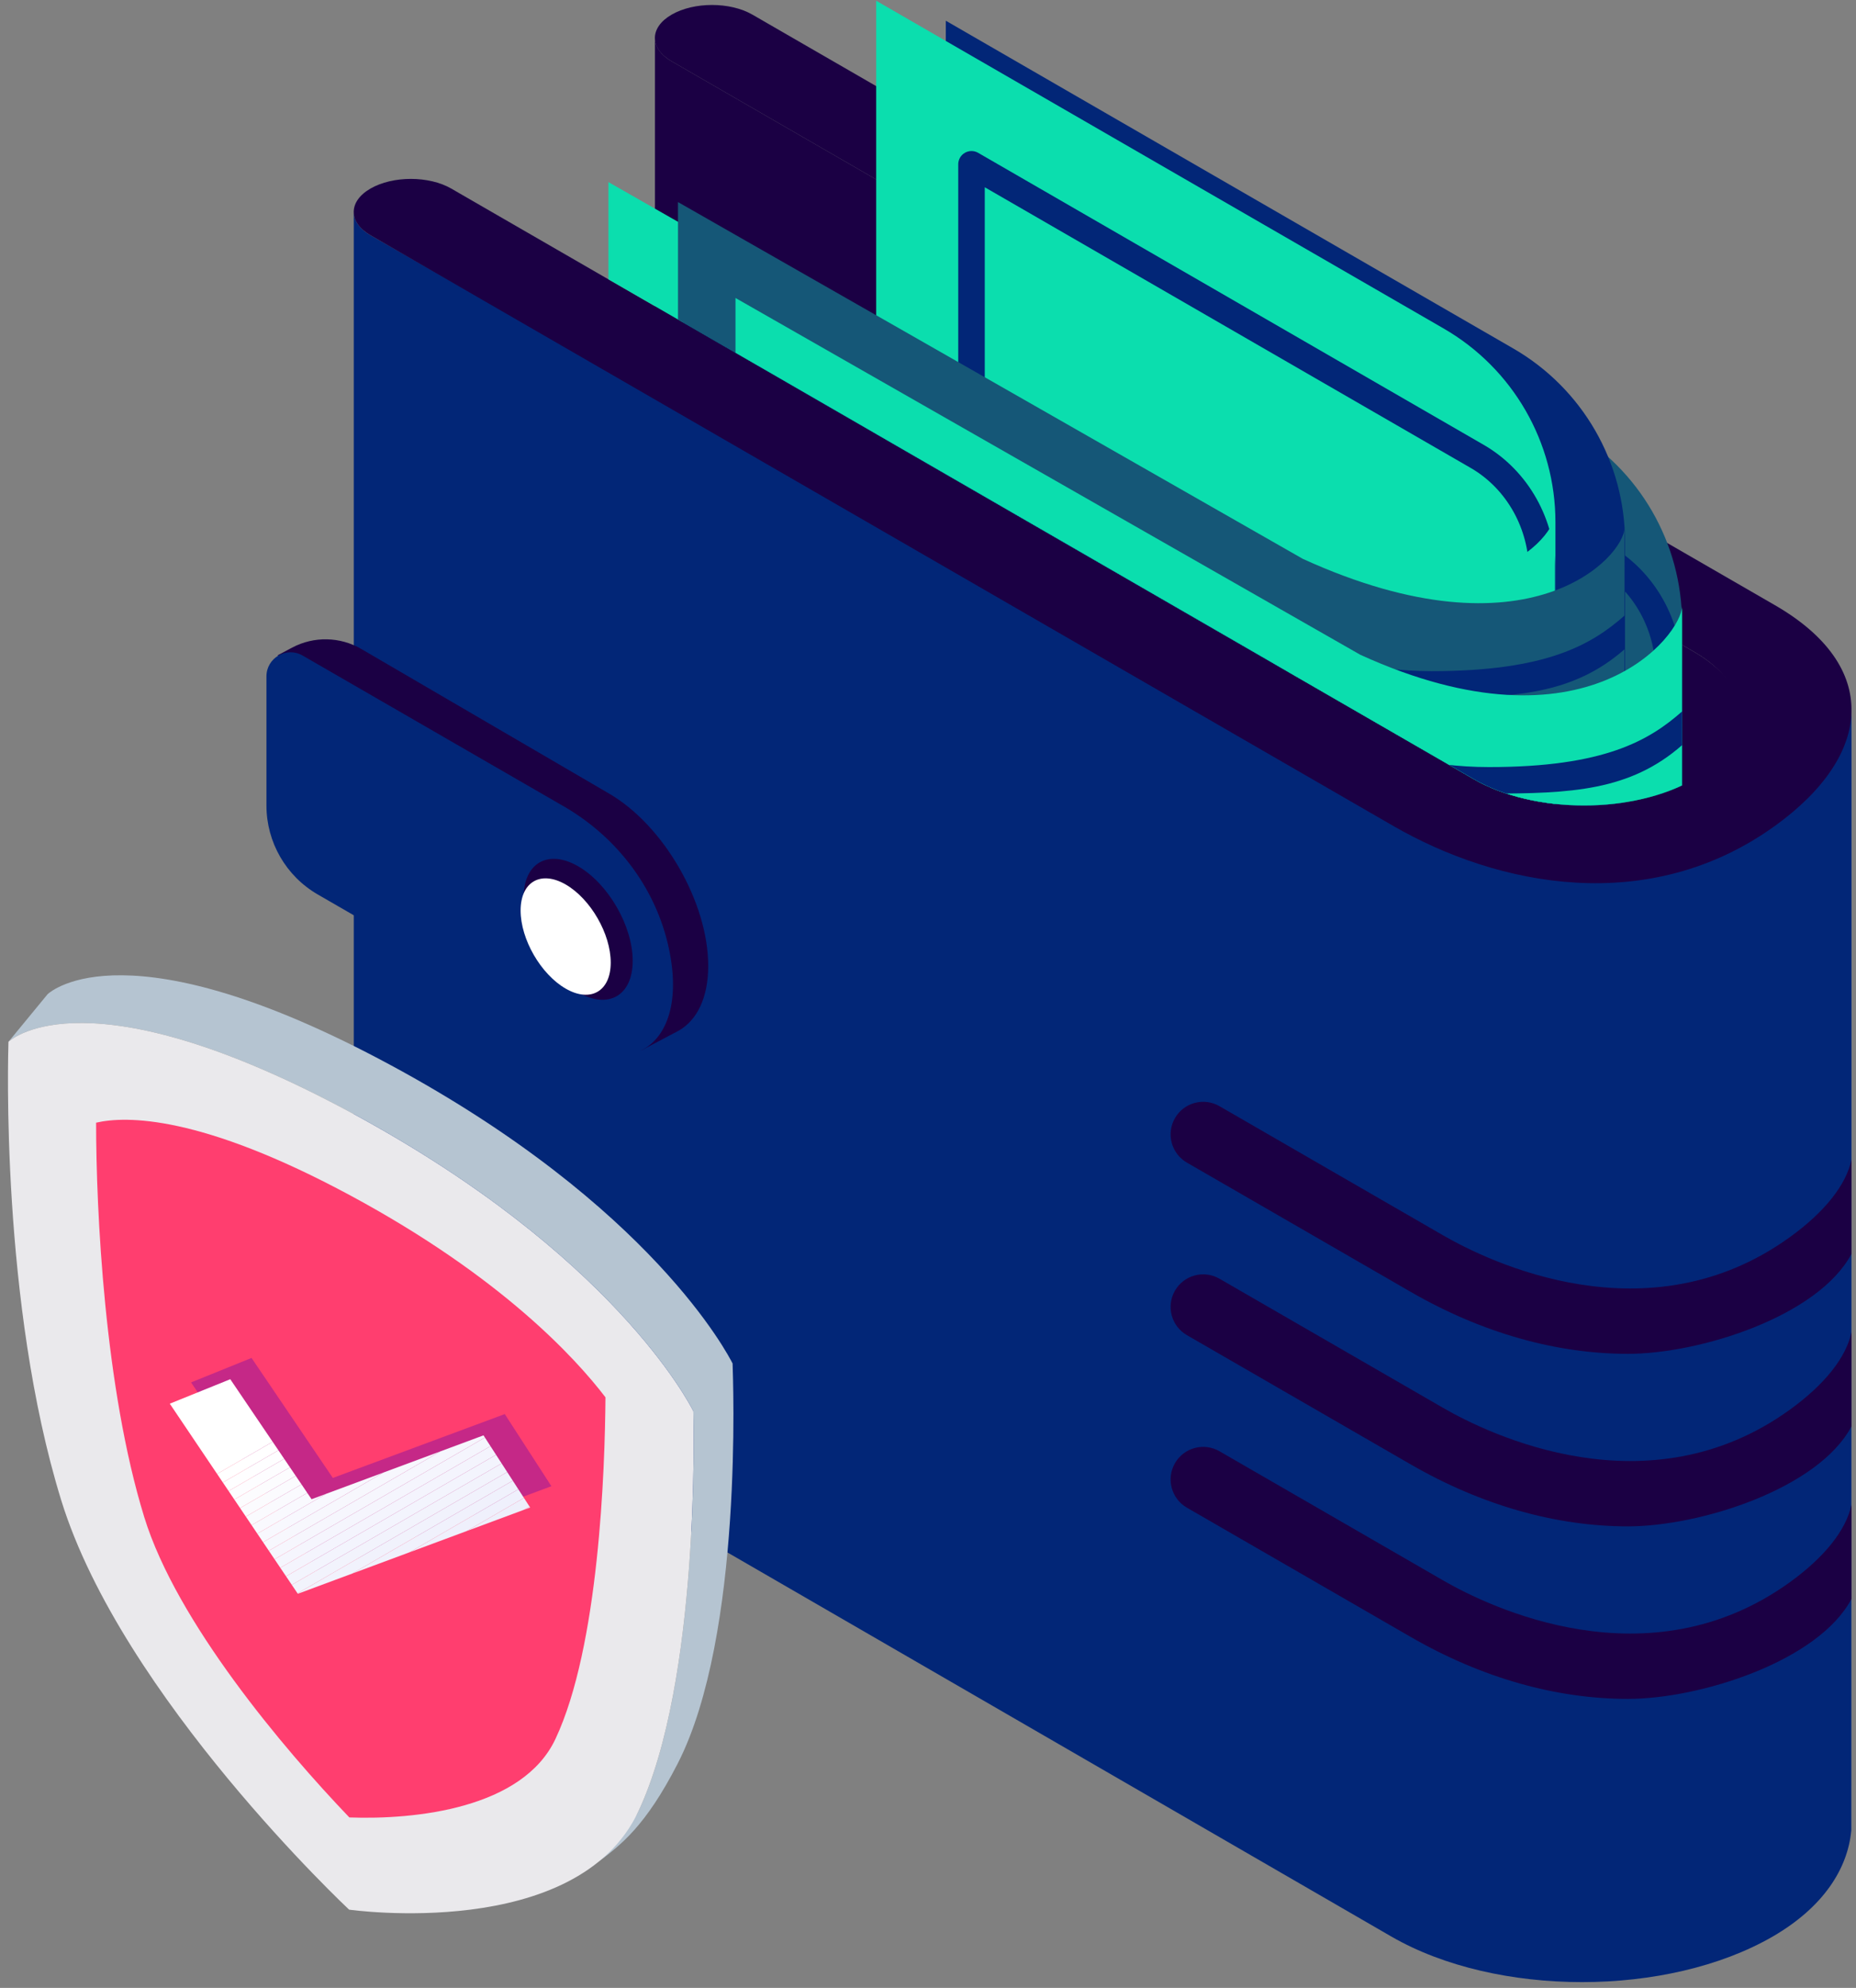 <?xml version="1.0" encoding="UTF-8" standalone="no"?>
<!DOCTYPE svg PUBLIC "-//W3C//DTD SVG 1.1//EN" "http://www.w3.org/Graphics/SVG/1.1/DTD/svg11.dtd">
<svg width="100%" height="100%" viewBox="0 0 212 227" version="1.1" xmlns="http://www.w3.org/2000/svg" xmlns:xlink="http://www.w3.org/1999/xlink" xml:space="preserve" xmlns:serif="http://www.serif.com/" style="fill-rule:evenodd;clip-rule:evenodd;stroke-linejoin:round;stroke-miterlimit:2;">
    <rect x="0" y="0" width="212" height="227" fill="#808080" stroke="none"/>
    <g transform="matrix(1,0,0,1,-1203,-89)">
        <g transform="matrix(1.126,0,0,1.126,392.098,-58.795)">
            <g>
                <g>
                    <path d="M892.025,197.369L788.293,137.471C787.245,136.867 786.679,136.083 786.613,135.29L786.603,135.29L786.603,167.199C786.518,168.114 787.094,169.039 788.292,169.728L869.246,216.47C878.793,221.982 890.882,218.473 896.283,208.863C896.31,208.814 896.338,208.767 896.365,208.72C898.666,204.855 896.943,200.211 892.025,197.369Z" style="fill:rgb(27,0,68);fill-rule:nonzero;"/>
                </g>
                <g>
                    <path d="M898.615,214.786C887.948,220.959 872.823,220.898 862.165,214.725L757.736,155.112C756.615,154.461 756.049,153.601 756.049,152.752L756.049,265.461C756.077,266.292 756.643,267.123 757.736,267.746L861.3,327.644C871.967,333.808 889.325,333.808 899.992,327.644C905.138,324.662 907.607,320.759 907.964,316.865C907.977,316.732 907.984,203.037 907.984,203.037C907.984,207.097 903.939,211.699 898.615,214.786Z" style="fill:rgb(2,38,119);fill-rule:nonzero;"/>
                </g>
                <g>
                    <path d="M756.05,152.648L756.05,152.752C756.05,152.715 756.05,152.687 756.06,152.648L756.05,152.648Z" style="fill:rgb(67,0,23);fill-rule:nonzero;"/>
                </g>
                <g>
                    <path d="M900.225,192.636L796.489,132.741C794.225,131.434 790.555,131.434 788.293,132.741C786.029,134.048 786.029,136.167 788.293,137.473L892.029,197.367C898.192,200.926 898.192,206.715 892.029,210.273C885.866,213.831 875.839,213.832 869.675,210.273L765.938,150.38C763.674,149.073 760.004,149.073 757.742,150.38C755.48,151.687 755.478,153.806 757.742,155.112L861.479,215.006C872.161,221.174 887.469,224.209 900.224,215.006C910.229,207.789 910.907,198.803 900.225,192.636Z" style="fill:rgb(27,0,68);fill-rule:nonzero;"/>
                </g>
                <g>
                    <g>
                        <path d="M907.984,248.842C907.451,251.405 905.271,254.163 901.724,256.722C887.351,267.094 871.177,259.205 866.562,256.54L843.867,243.436C842.287,242.525 840.266,243.065 839.353,244.646C838.441,246.225 838.983,248.246 840.563,249.159L863.258,262.263C870.523,266.457 878.079,268.552 885.301,268.552C892.629,268.552 904.64,264.732 907.984,258.406L907.984,248.842Z" style="fill:rgb(27,0,68);fill-rule:nonzero;"/>
                    </g>
                </g>
                <g>
                    <g>
                        <path d="M907.984,266.338C907.451,268.902 905.271,271.66 901.724,274.219C887.351,284.591 871.177,276.702 866.562,274.037L843.867,260.933C842.287,260.021 840.266,260.562 839.353,262.142C838.441,263.722 838.983,265.743 840.563,266.656L863.258,279.76C870.523,283.954 878.079,286.049 885.301,286.049C892.629,286.049 904.64,282.229 907.984,275.903L907.984,266.338Z" style="fill:rgb(27,0,68);fill-rule:nonzero;"/>
                    </g>
                </g>
                <g>
                    <g>
                        <path d="M907.984,283.836C907.451,286.399 905.271,289.157 901.724,291.716C887.351,302.088 871.177,294.199 866.562,291.534L843.867,278.43C842.287,277.519 840.266,278.059 839.353,279.64C838.441,281.219 838.983,283.24 840.563,284.153L863.258,297.257C870.523,301.451 878.079,303.546 885.301,303.546C892.629,303.546 904.64,299.726 907.984,293.4L907.984,283.836Z" style="fill:rgb(27,0,68);fill-rule:nonzero;"/>
                    </g>
                </g>
                <g>
                    <g>
                        <clipPath id="_clip1">
                            <path d="M892.025,210.272C885.862,213.831 875.837,213.831 869.674,210.272L765.941,150.382C763.676,149.07 760.004,149.07 757.739,150.382L788.293,132.741L802.838,119.311L892.169,171.848L892.025,197.368C898.189,200.928 898.189,206.714 892.025,210.272Z"/>
                        </clipPath>
                        <g clip-path="url(#_clip1)">
                            <g>
                                <g>
                                    <path d="M879.458,174.806L821.889,141.564L821.889,207.42L890.792,247.204L890.792,194.438C890.792,186.34 886.472,178.855 879.458,174.806Z" style="fill:rgb(21,87,119);fill-rule:nonzero;"/>
                                </g>
                                <g>
                                    <g>
                                        <path d="M889.453,248.197C889.221,248.197 888.989,248.136 888.781,248.017L830.885,214.587C830.469,214.347 830.212,213.903 830.212,213.423L830.212,158.149C830.212,157.669 830.469,157.224 830.885,156.984C831.301,156.744 831.814,156.744 832.229,156.984L883.574,186.633C888.038,189.24 890.799,194.155 890.799,199.474L890.799,246.852C890.799,247.332 890.542,247.776 890.126,248.017C889.917,248.137 889.686,248.197 889.453,248.197ZM832.901,212.647L888.108,244.523L888.108,199.474C888.108,195.108 885.859,191.082 882.237,188.966L832.901,160.478L832.901,212.647Z" style="fill:rgb(2,38,119);fill-rule:nonzero;"/>
                                    </g>
                                </g>
                            </g>
                            <g>
                                <g>
                                    <path d="M873.675,166.599L816.105,133.357L816.105,199.213L885.009,238.997L885.009,186.231C885.009,178.133 880.688,170.648 873.675,166.599Z" style="fill:rgb(2,38,119);fill-rule:nonzero;"/>
                                </g>
                                <g>
                                    <g>
                                        <path d="M883.669,239.99C883.437,239.99 883.205,239.93 882.997,239.81L825.101,206.38C824.685,206.14 824.429,205.696 824.429,205.216L824.429,149.942C824.429,149.462 824.685,149.017 825.101,148.777C825.517,148.537 826.03,148.537 826.446,148.777L877.79,178.426C882.254,181.033 885.015,185.949 885.015,191.267L885.015,238.645C885.015,239.125 884.759,239.57 884.343,239.81C884.134,239.931 883.901,239.99 883.669,239.99ZM827.117,204.44L882.325,236.317L882.325,191.267C882.325,186.902 880.075,182.875 876.453,180.759L827.117,152.271L827.117,204.44Z" style="fill:rgb(2,38,119);fill-rule:nonzero;"/>
                                    </g>
                                </g>
                            </g>
                            <g>
                                <g>
                                    <path d="M866.614,164.574L809.045,131.332L809.045,197.188L877.948,236.972L877.948,184.206C877.948,176.107 873.628,168.624 866.614,164.574Z" style="fill:rgb(11,222,174);fill-rule:nonzero;"/>
                                </g>
                                <g>
                                    <g>
                                        <path d="M876.609,237.965C876.377,237.965 876.145,237.905 875.936,237.785L818.04,204.356C817.624,204.116 817.367,203.671 817.367,203.191L817.367,147.918C817.367,147.438 817.624,146.993 818.04,146.753C818.456,146.513 818.969,146.513 819.384,146.753L870.729,176.402C875.193,179.009 877.954,183.925 877.954,189.242L877.954,236.621C877.954,237.101 877.698,237.545 877.281,237.785C877.073,237.905 876.842,237.965 876.609,237.965ZM820.058,202.416L875.265,234.293L875.265,189.242C875.265,184.877 873.016,180.851 869.394,178.735L820.058,150.246L820.058,202.416Z" style="fill:rgb(2,38,119);fill-rule:nonzero;"/>
                                    </g>
                                </g>
                            </g>
                            <g>
                                <g>
                                    <path d="M845.273,185.91L781.883,149.723L781.883,230.022L844.656,266.329C852.254,270.719 864.615,270.719 872.213,266.329C875.877,264.205 877.637,261.426 877.891,258.652C877.9,258.557 877.905,183.34 877.905,183.34C877.905,186.23 868.293,196.395 845.273,185.91Z" style="fill:rgb(11,222,174);fill-rule:nonzero;"/>
                                </g>
                                <g>
                                    <path d="M857.926,258.865C854.672,258.865 851.532,258.174 849.529,257.015L792.13,223.818L792.13,168.249L839.432,195.251C844.774,198.345 851.134,199.984 857.809,199.984C866.091,199.984 872.106,199.72 877.401,195.069L877.401,191.651C874.055,194.6 869.506,197.296 857.809,197.296C851.606,197.296 845.697,195.773 840.765,192.916L789.441,163.617L789.441,225.369L848.184,259.344C850.616,260.749 854.166,261.555 857.927,261.555C871.309,261.555 877.27,254.416 877.39,254.225C877.391,253.657 877.392,252.708 877.392,251.442C873.534,255.503 867.755,258.865 857.926,258.865Z" style="fill:rgb(2,38,119);fill-rule:nonzero;"/>
                                </g>
                            </g>
                            <g>
                                <g>
                                    <path d="M852.329,187.935L788.939,151.749L788.939,232.047L851.712,268.354C859.309,272.744 871.671,272.744 879.268,268.354C882.933,266.23 884.692,263.452 884.947,260.677C884.955,260.582 884.96,184.766 884.96,184.766C884.96,187.656 875.349,198.42 852.329,187.935Z" style="fill:rgb(21,87,119);fill-rule:nonzero;"/>
                                </g>
                                <g>
                                    <path d="M865.491,260.891C862.237,260.891 859.098,260.2 857.094,259.041L799.695,225.843L799.695,170.274L846.997,197.276C852.34,200.37 858.699,202.01 865.374,202.01C873.657,202.01 879.672,201.746 884.966,197.094C884.967,195.946 884.967,194.805 884.967,193.676C881.62,196.625 877.072,199.321 865.374,199.321C859.172,199.321 853.263,197.798 848.33,194.941L797.007,165.643L797.007,227.395L855.75,261.37C858.181,262.774 861.731,263.58 865.492,263.58C878.874,263.58 884.835,256.441 884.956,256.251C884.956,255.683 884.957,254.733 884.957,253.468C881.101,257.527 875.32,260.891 865.491,260.891Z" style="fill:rgb(2,38,119);fill-rule:nonzero;"/>
                                </g>
                            </g>
                            <g>
                                <g>
                                    <path d="M858.161,197.662L794.771,161.475L794.771,241.773L857.544,278.081C865.141,282.471 877.503,282.471 885.1,278.081C888.765,275.957 890.524,273.178 890.778,270.404C890.787,270.309 890.792,192.725 890.792,192.725C890.792,195.616 881.181,208.146 858.161,197.662Z" style="fill:rgb(11,222,174);fill-rule:nonzero;"/>
                                </g>
                                <g>
                                    <path d="M871.323,270.617C868.069,270.617 864.93,269.926 862.926,268.767L805.527,235.57L805.527,180L852.829,207.003C858.172,210.097 864.531,211.736 871.206,211.736C879.489,211.736 885.504,211.472 890.798,206.821C890.798,205.672 890.799,204.531 890.799,203.403C887.452,206.352 882.904,209.048 871.206,209.048C865.003,209.048 859.095,207.524 854.162,204.668L802.839,175.369L802.839,237.121L861.582,271.096C864.013,272.501 867.563,273.307 871.324,273.307C884.706,273.307 890.667,266.168 890.788,265.977C890.788,265.409 890.789,264.459 890.789,263.194C886.933,267.255 881.152,270.617 871.323,270.617Z" style="fill:rgb(2,38,119);fill-rule:nonzero;"/>
                                </g>
                            </g>
                        </g>
                    </g>
                </g>
                <g>
                    <g id="XMLID_738_">
                        <g>
                            <path d="M781.895,211.704L756.818,197.074C754.662,195.816 752.008,195.761 749.802,196.929L748.332,197.708L785.214,237.783L789.047,235.758C790.87,234.698 792.005,232.438 792.005,229.21C792.005,222.765 787.483,214.924 781.895,211.704Z" style="fill:rgb(27,0,68);fill-rule:nonzero;"/>
                        </g>
                    </g>
                    <g id="XMLID_737_">
                        <g>
                            <path d="M777.355,213.033L750.856,197.735C749.227,196.795 747.191,197.97 747.191,199.851L747.191,212.946C747.191,216.67 749.177,220.109 752.401,221.97L778.325,236.937C781.119,238.55 783.641,238.7 785.473,237.646C788.017,236.171 789.213,232.371 787.884,226.874C786.467,221.013 782.577,216.049 777.355,213.033Z" style="fill:rgb(2,38,119);fill-rule:nonzero;"/>
                        </g>
                    </g>
                </g>
                <g>
                    <g>
                        <g>
                            <path d="M778.812,219.109C775.753,217.345 773.275,218.775 773.275,222.306C773.275,225.835 775.754,230.128 778.81,231.892C781.867,233.658 784.345,232.227 784.345,228.697C784.345,225.167 781.866,220.875 778.812,219.109Z" style="fill:rgb(27,0,68);fill-rule:nonzero;"/>
                        </g>
                    </g>
                </g>
                <g>
                    <g>
                        <g>
                            <path d="M777.546,220.955C775.021,219.499 772.974,220.679 772.974,223.596C772.974,226.511 775.021,230.056 777.544,231.513C780.069,232.971 782.116,231.789 782.116,228.873C782.116,225.958 780.069,222.413 777.546,220.955Z" style="fill:white;fill-rule:nonzero;"/>
                        </g>
                    </g>
                </g>
            </g>
            <g>
                <g>
                    <path d="M794.477,269.531C794.07,268.734 786.319,253.578 759.769,239.261C733.22,224.946 725.411,231.712 725,232.069L721.021,236.906C721.432,236.55 729.24,229.783 755.79,244.098C782.339,258.413 790.09,273.57 790.498,274.369C790.531,275.734 791.163,301.68 784.921,314.956C784.402,316.058 781.737,319.41 780.828,320.105C783.15,318.33 785.629,316.489 788.9,310.119C795.602,297.07 794.51,270.897 794.477,269.531Z" style="fill:rgb(181,196,209);fill-rule:nonzero;"/>
                </g>
                <g>
                    <path d="M790.497,274.368C790.089,273.57 782.338,258.414 755.789,244.098C729.239,229.783 721.432,236.549 721.02,236.906C720.98,238.231 720.212,263.425 726.367,283.385C732.52,303.336 755.558,324.901 755.575,324.918C755.593,324.919 778.678,328.224 784.92,314.956C791.162,301.68 790.53,275.734 790.497,274.368Z" style="fill:rgb(234,233,236);fill-rule:nonzero;"/>
                </g>
                <g>
                    <path d="M755.767,252.526C740.497,244.293 732.929,244.415 729.911,245.109C729.913,254.024 730.759,272.029 734.799,285.125C738.081,295.752 748.919,308.596 755.601,315.567C762.301,315.81 773.184,314.67 776.506,307.613C780.934,298.209 781.528,280.252 781.582,272.963C778.557,269.002 771.021,260.75 755.767,252.526Z" style="fill:rgb(255,62,111);fill-rule:nonzero;"/>
                </g>
                <g>
                    <path d="M771.367,274.661L753.926,281.138L745.679,268.968L739.543,271.45L752.53,290.727L776.098,281.977L771.367,274.661Z" style="fill:rgb(197,40,135);fill-rule:nonzero;"/>
                </g>
                <g>
                    <g>
                        <clipPath id="_clip2">
                            <path d="M769.209,276.819L751.768,283.296L743.521,271.126L737.385,273.607L750.372,292.885L773.939,284.135L769.209,276.819Z"/>
                        </clipPath>
                        <g clip-path="url(#_clip2)">
                            <path d="M758.792,271.126L740.522,281.694L737.385,277.14L737.385,271.126L758.792,271.126Z" style="fill:white;fill-rule:nonzero;"/>
                        </g>
                        <clipPath id="_clip3">
                            <path d="M769.209,276.819L751.768,283.296L743.521,271.126L737.385,273.607L750.372,292.885L773.939,284.135L769.209,276.819Z"/>
                        </clipPath>
                        <g clip-path="url(#_clip3)">
                            <path d="M760.87,271.126L741.115,282.555L740.522,281.694L758.792,271.126L760.87,271.126Z" style="fill:white;fill-rule:nonzero;"/>
                        </g>
                        <clipPath id="_clip4">
                            <path d="M769.209,276.819L751.768,283.296L743.521,271.126L737.385,273.607L750.372,292.885L773.939,284.135L769.209,276.819Z"/>
                        </clipPath>
                        <g clip-path="url(#_clip4)">
                            <path d="M762.948,271.126L741.707,283.414L741.115,282.555L760.87,271.126L762.948,271.126Z" style="fill:rgb(254,254,255);fill-rule:nonzero;"/>
                        </g>
                        <clipPath id="_clip5">
                            <path d="M769.209,276.819L751.768,283.296L743.521,271.126L737.385,273.607L750.372,292.885L773.939,284.135L769.209,276.819Z"/>
                        </clipPath>
                        <g clip-path="url(#_clip5)">
                            <path d="M765.026,271.126L742.299,284.273L741.707,283.414L762.948,271.126L765.026,271.126Z" style="fill:rgb(253,253,255);fill-rule:nonzero;"/>
                        </g>
                        <clipPath id="_clip6">
                            <path d="M769.209,276.819L751.768,283.296L743.521,271.126L737.385,273.607L750.372,292.885L773.939,284.135L769.209,276.819Z"/>
                        </clipPath>
                        <g clip-path="url(#_clip6)">
                            <path d="M767.104,271.126L742.892,285.133L742.299,284.273L765.026,271.126L767.104,271.126Z" style="fill:rgb(252,252,254);fill-rule:nonzero;"/>
                        </g>
                        <clipPath id="_clip7">
                            <path d="M769.209,276.819L751.768,283.296L743.521,271.126L737.385,273.607L750.372,292.885L773.939,284.135L769.209,276.819Z"/>
                        </clipPath>
                        <g clip-path="url(#_clip7)">
                            <path d="M767.428,271.126L767.928,271.852L743.483,285.992L742.892,285.133L767.104,271.126L767.428,271.126Z" style="fill:rgb(251,251,254);fill-rule:nonzero;"/>
                        </g>
                        <clipPath id="_clip8">
                            <path d="M769.209,276.819L751.768,283.296L743.521,271.126L737.385,273.607L750.372,292.885L773.939,284.135L769.209,276.819Z"/>
                        </clipPath>
                        <g clip-path="url(#_clip8)">
                            <path d="M767.928,271.852L768.521,272.711L744.075,286.853L743.483,285.992L767.928,271.852Z" style="fill:rgb(250,250,254);fill-rule:nonzero;"/>
                        </g>
                        <clipPath id="_clip9">
                            <path d="M769.209,276.819L751.768,283.296L743.521,271.126L737.385,273.607L750.372,292.885L773.939,284.135L769.209,276.819Z"/>
                        </clipPath>
                        <g clip-path="url(#_clip9)">
                            <path d="M768.521,272.711L769.112,273.571L744.668,287.712L744.075,286.853L768.521,272.711Z" style="fill:rgb(249,249,254);fill-rule:nonzero;"/>
                        </g>
                        <clipPath id="_clip10">
                            <path d="M769.209,276.819L751.768,283.296L743.521,271.126L737.385,273.607L750.372,292.885L773.939,284.135L769.209,276.819Z"/>
                        </clipPath>
                        <g clip-path="url(#_clip10)">
                            <path d="M769.112,273.571L769.704,274.431L745.26,288.571L744.668,287.712L769.112,273.571Z" style="fill:rgb(248,248,254);fill-rule:nonzero;"/>
                        </g>
                        <clipPath id="_clip11">
                            <path d="M769.209,276.819L751.768,283.296L743.521,271.126L737.385,273.607L750.372,292.885L773.939,284.135L769.209,276.819Z"/>
                        </clipPath>
                        <g clip-path="url(#_clip11)">
                            <path d="M769.704,274.431L770.297,275.29L745.853,289.432L745.26,288.571L769.704,274.431Z" style="fill:rgb(247,247,253);fill-rule:nonzero;"/>
                        </g>
                        <clipPath id="_clip12">
                            <path d="M769.209,276.819L751.768,283.296L743.521,271.126L737.385,273.607L750.372,292.885L773.939,284.135L769.209,276.819Z"/>
                        </clipPath>
                        <g clip-path="url(#_clip12)">
                            <path d="M770.297,275.29L770.889,276.15L746.444,290.291L745.853,289.432L770.297,275.29Z" style="fill:rgb(246,246,253);fill-rule:nonzero;"/>
                        </g>
                        <clipPath id="_clip13">
                            <path d="M769.209,276.819L751.768,283.296L743.521,271.126L737.385,273.607L750.372,292.885L773.939,284.135L769.209,276.819Z"/>
                        </clipPath>
                        <g clip-path="url(#_clip13)">
                            <path d="M770.889,276.15L771.481,277.01L747.036,291.15L746.444,290.291L770.889,276.15Z" style="fill:rgb(245,245,253);fill-rule:nonzero;"/>
                        </g>
                        <clipPath id="_clip14">
                            <path d="M769.209,276.819L751.768,283.296L743.521,271.126L737.385,273.607L750.372,292.885L773.939,284.135L769.209,276.819Z"/>
                        </clipPath>
                        <g clip-path="url(#_clip14)">
                            <path d="M771.481,277.01L772.073,277.869L747.629,292.01L747.036,291.15L771.481,277.01Z" style="fill:rgb(244,244,253);fill-rule:nonzero;"/>
                        </g>
                        <clipPath id="_clip15">
                            <path d="M769.209,276.819L751.768,283.296L743.521,271.126L737.385,273.607L750.372,292.885L773.939,284.135L769.209,276.819Z"/>
                        </clipPath>
                        <g clip-path="url(#_clip15)">
                            <path d="M772.073,277.869L772.665,278.729L748.221,292.869L747.629,292.01L772.073,277.869Z" style="fill:rgb(243,244,253);fill-rule:nonzero;"/>
                        </g>
                        <clipPath id="_clip16">
                            <path d="M769.209,276.819L751.768,283.296L743.521,271.126L737.385,273.607L750.372,292.885L773.939,284.135L769.209,276.819Z"/>
                        </clipPath>
                        <g clip-path="url(#_clip16)">
                            <path d="M772.665,278.729L773.258,279.588L750.272,292.885L748.231,292.885L748.221,292.869L772.665,278.729Z" style="fill:rgb(242,243,252);fill-rule:nonzero;"/>
                        </g>
                        <clipPath id="_clip17">
                            <path d="M769.209,276.819L751.768,283.296L743.521,271.126L737.385,273.607L750.372,292.885L773.939,284.135L769.209,276.819Z"/>
                        </clipPath>
                        <g clip-path="url(#_clip17)">
                            <path d="M773.258,279.588L773.85,280.448L752.351,292.885L750.272,292.885L773.258,279.588Z" style="fill:rgb(241,242,252);fill-rule:nonzero;"/>
                        </g>
                        <clipPath id="_clip18">
                            <path d="M769.209,276.819L751.768,283.296L743.521,271.126L737.385,273.607L750.372,292.885L773.939,284.135L769.209,276.819Z"/>
                        </clipPath>
                        <g clip-path="url(#_clip18)">
                            <path d="M773.85,280.448L773.939,280.579L773.939,281.598L754.429,292.885L752.351,292.885L773.85,280.448Z" style="fill:rgb(240,241,252);fill-rule:nonzero;"/>
                        </g>
                        <clipPath id="_clip19">
                            <path d="M769.209,276.819L751.768,283.296L743.521,271.126L737.385,273.607L750.372,292.885L773.939,284.135L769.209,276.819Z"/>
                        </clipPath>
                        <g clip-path="url(#_clip19)">
                            <path d="M773.939,282.8L756.507,292.885L754.429,292.885L773.939,281.598L773.939,282.8Z" style="fill:rgb(239,240,252);fill-rule:nonzero;"/>
                        </g>
                        <clipPath id="_clip20">
                            <path d="M769.209,276.819L751.768,283.296L743.521,271.126L737.385,273.607L750.372,292.885L773.939,284.135L769.209,276.819Z"/>
                        </clipPath>
                        <g clip-path="url(#_clip20)">
                            <path d="M773.939,284.002L758.585,292.885L756.507,292.885L773.939,282.8L773.939,284.002Z" style="fill:rgb(238,239,251);fill-rule:nonzero;"/>
                        </g>
                        <clipPath id="_clip21">
                            <path d="M769.209,276.819L751.768,283.296L743.521,271.126L737.385,273.607L750.372,292.885L773.939,284.135L769.209,276.819Z"/>
                        </clipPath>
                        <g clip-path="url(#_clip21)">
                            <path d="M773.939,285.204L760.663,292.885L758.585,292.885L773.939,284.002L773.939,285.204Z" style="fill:rgb(237,238,251);fill-rule:nonzero;"/>
                        </g>
                        <clipPath id="_clip22">
                            <path d="M769.209,276.819L751.768,283.296L743.521,271.126L737.385,273.607L750.372,292.885L773.939,284.135L769.209,276.819Z"/>
                        </clipPath>
                        <g clip-path="url(#_clip22)">
                            <path d="M773.939,286.406L762.741,292.885L760.663,292.885L773.939,285.204L773.939,286.406Z" style="fill:rgb(236,237,251);fill-rule:nonzero;"/>
                        </g>
                        <clipPath id="_clip23">
                            <path d="M769.209,276.819L751.768,283.296L743.521,271.126L737.385,273.607L750.372,292.885L773.939,284.135L769.209,276.819Z"/>
                        </clipPath>
                        <g clip-path="url(#_clip23)">
                            <path d="M773.939,287.609L764.819,292.885L762.741,292.885L773.939,286.406L773.939,287.609Z" style="fill:rgb(235,236,251);fill-rule:nonzero;"/>
                        </g>
                        <clipPath id="_clip24">
                            <path d="M769.209,276.819L751.768,283.296L743.521,271.126L737.385,273.607L750.372,292.885L773.939,284.135L769.209,276.819Z"/>
                        </clipPath>
                        <g clip-path="url(#_clip24)">
                            <path d="M773.939,288.811L766.897,292.885L764.819,292.885L773.939,287.609L773.939,288.811Z" style="fill:rgb(234,235,251);fill-rule:nonzero;"/>
                        </g>
                        <clipPath id="_clip25">
                            <path d="M769.209,276.819L751.768,283.296L743.521,271.126L737.385,273.607L750.372,292.885L773.939,284.135L769.209,276.819Z"/>
                        </clipPath>
                        <g clip-path="url(#_clip25)">
                            <path d="M773.939,290.014L768.976,292.885L766.897,292.885L773.939,288.811L773.939,290.014Z" style="fill:rgb(233,234,250);fill-rule:nonzero;"/>
                        </g>
                        <clipPath id="_clip26">
                            <path d="M769.209,276.819L751.768,283.296L743.521,271.126L737.385,273.607L750.372,292.885L773.939,284.135L769.209,276.819Z"/>
                        </clipPath>
                        <g clip-path="url(#_clip26)">
                            <path d="M773.939,291.215L771.054,292.885L768.976,292.885L773.939,290.014L773.939,291.215Z" style="fill:rgb(232,233,250);fill-rule:nonzero;"/>
                        </g>
                        <clipPath id="_clip27">
                            <path d="M769.209,276.819L751.768,283.296L743.521,271.126L737.385,273.607L750.372,292.885L773.939,284.135L769.209,276.819Z"/>
                        </clipPath>
                        <g clip-path="url(#_clip27)">
                            <path d="M773.939,292.418L773.132,292.885L771.054,292.885L773.939,291.215L773.939,292.418Z" style="fill:rgb(231,232,250);fill-rule:nonzero;"/>
                        </g>
                        <clipPath id="_clip28">
                            <path d="M769.209,276.819L751.768,283.296L743.521,271.126L737.385,273.607L750.372,292.885L773.939,284.135L769.209,276.819Z"/>
                        </clipPath>
                        <g clip-path="url(#_clip28)">
                            <path d="M773.132,292.885L773.939,292.418L773.939,292.885L773.132,292.885Z" style="fill:rgb(229,231,250);fill-rule:nonzero;"/>
                        </g>
                    </g>
                </g>
            </g>
        </g>
    </g>
</svg>
